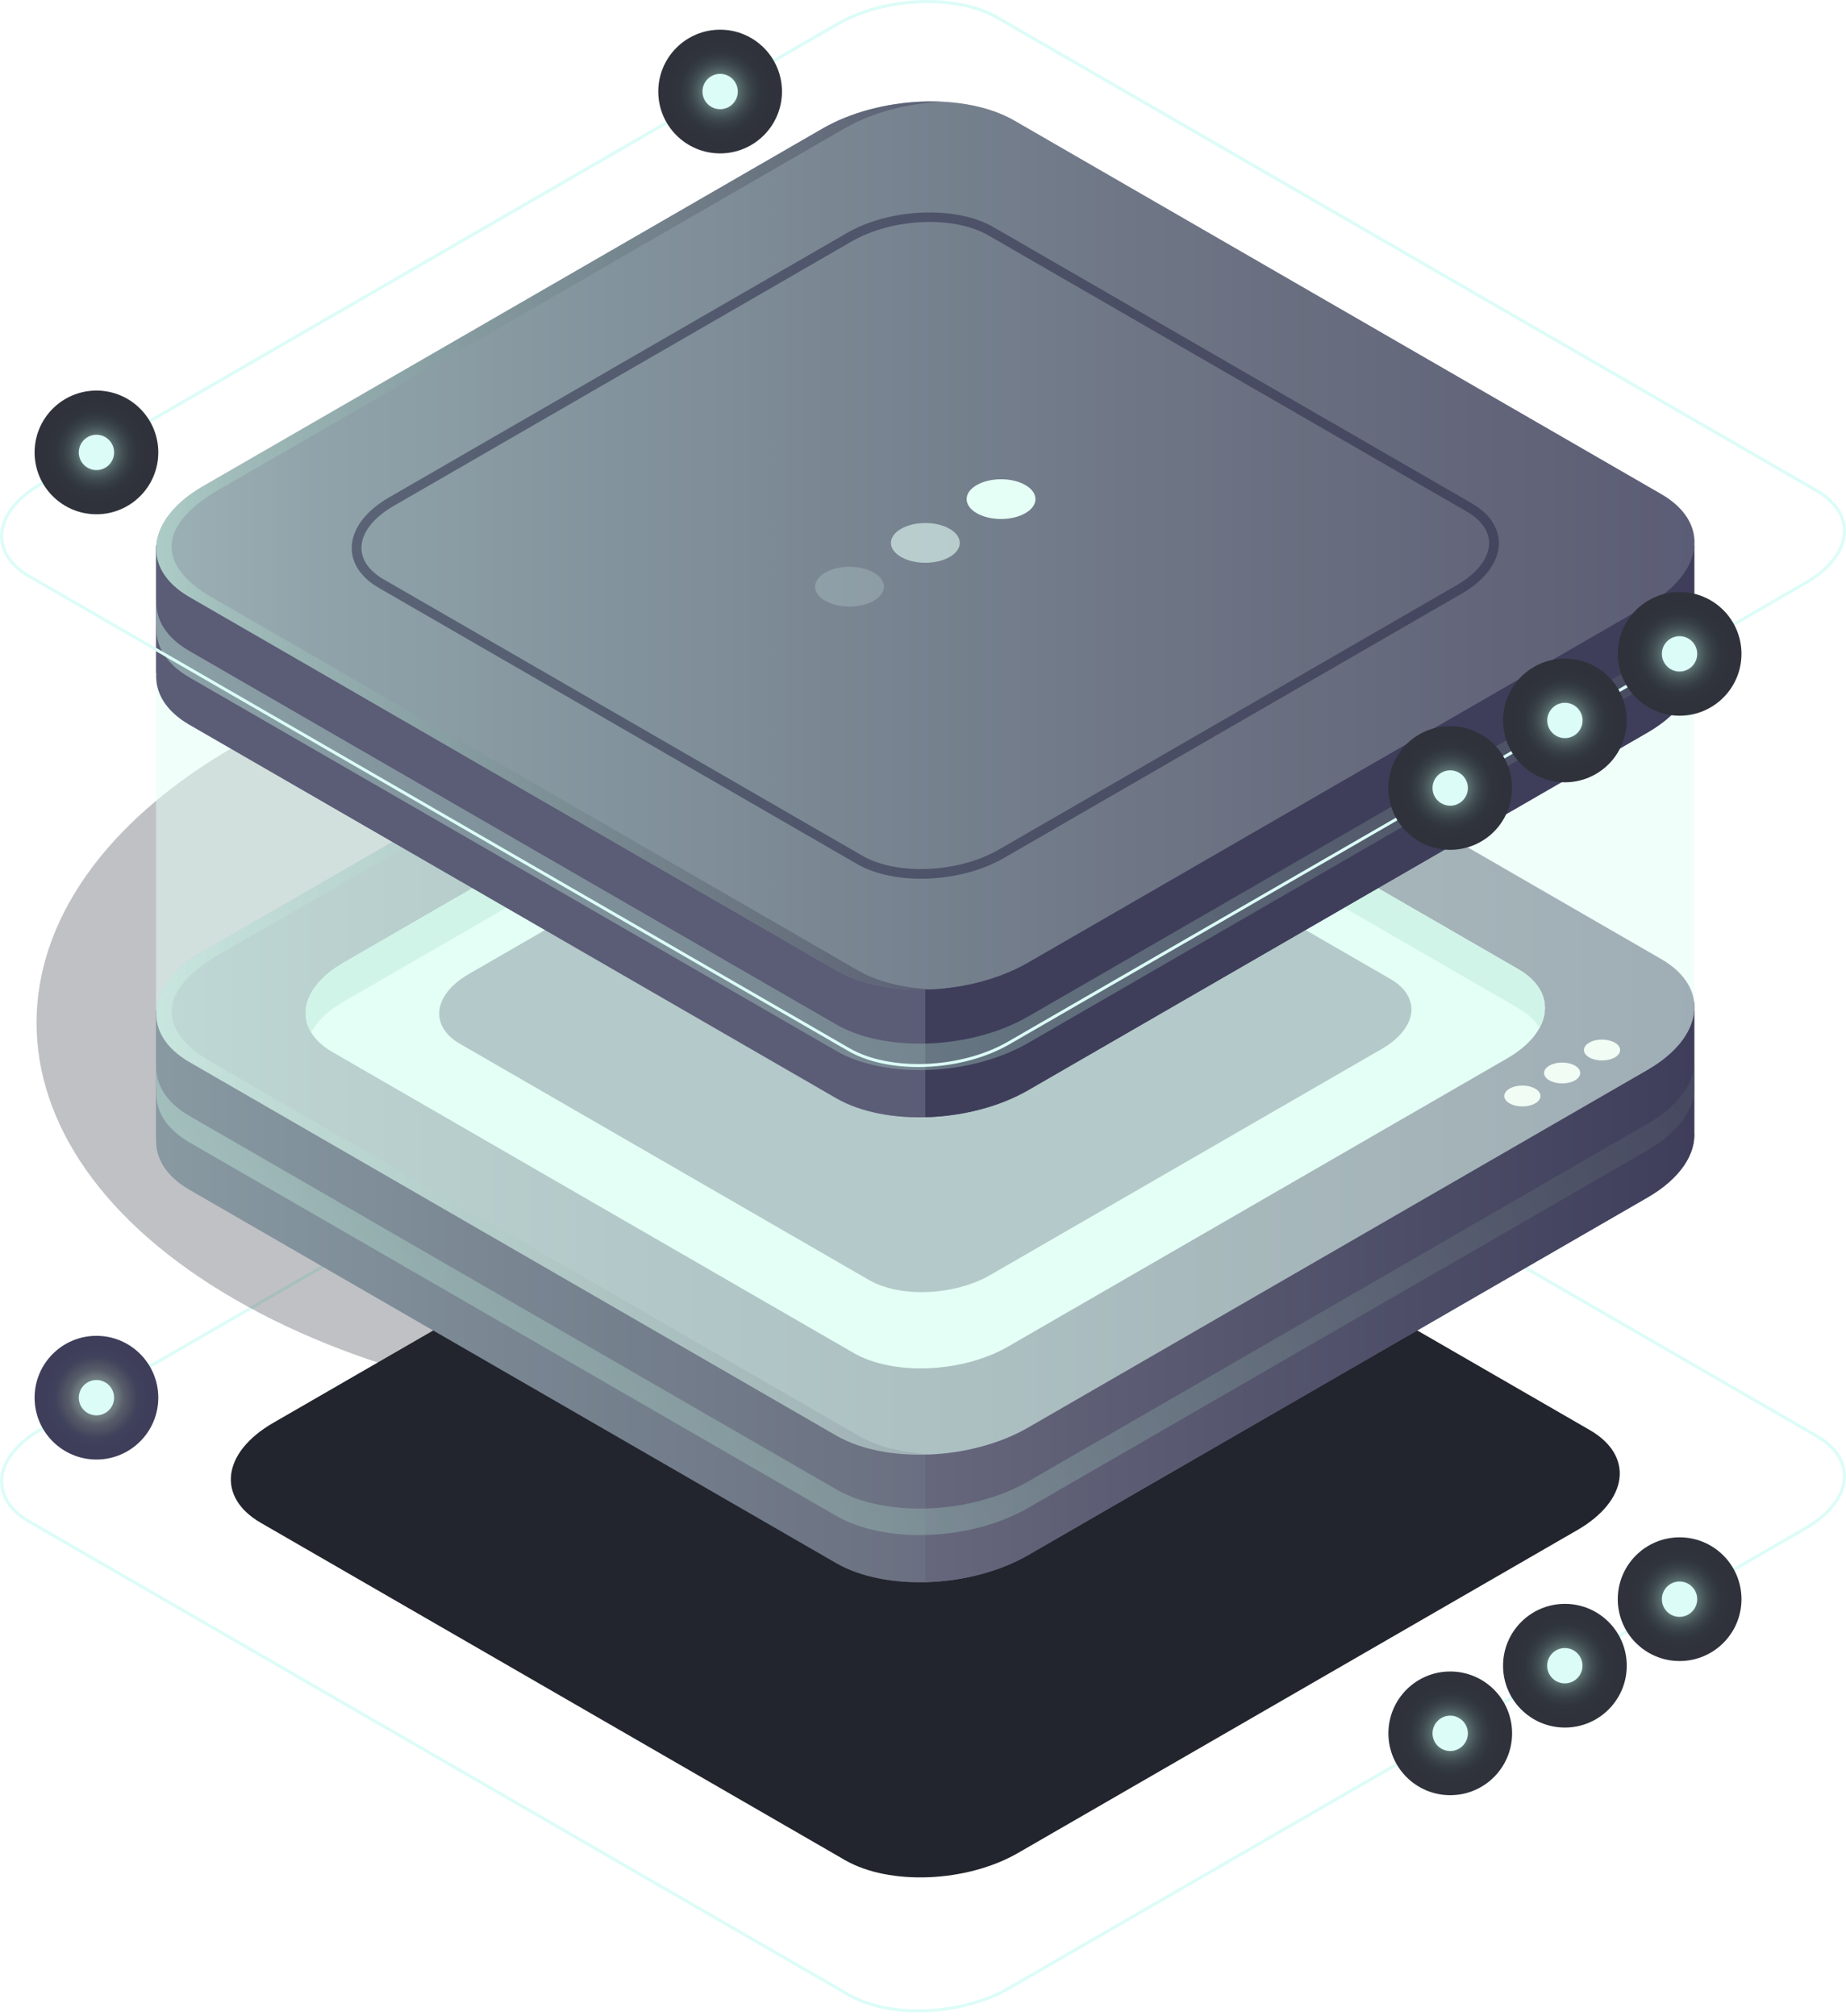 <svg width="326" height="356" viewBox="0 0 326 356" fill="none" xmlns="http://www.w3.org/2000/svg">
<g clip-path="url(#clip0_2449_3536)">
<path d="M162.164 355.351C157.516 355.351 153.086 354.417 149.773 352.499L5.04 268.932C1.8 267.063 0.016 264.466 0.016 261.614C0.016 258.191 2.588 254.745 7.067 252.16L147.746 170.946C156.156 166.092 168.948 165.558 176.241 169.781L320.974 253.349C324.215 255.218 325.999 257.815 325.999 260.667C325.999 264.089 323.426 267.536 318.948 270.121L178.268 351.334C173.669 353.992 167.758 355.351 162.164 355.351ZM163.851 167.463C158.353 167.463 152.54 168.798 148.013 171.419L7.334 252.633C3.025 255.121 0.562 258.398 0.562 261.614C0.562 264.259 2.249 266.686 5.307 268.458L150.04 352.026C157.188 356.152 169.724 355.631 178.001 350.861L318.681 269.648C322.989 267.16 325.453 263.883 325.453 260.667C325.453 258.021 323.766 255.594 320.707 253.822L175.974 170.254C172.734 168.385 168.402 167.475 163.851 167.475V167.463Z" fill="#DCFCF7"/>
<path style="mix-blend-mode:lighten" opacity="0.3" d="M210.728 229.465C163.993 256.443 88.228 256.443 41.505 229.465C-5.231 202.487 -5.231 158.737 41.505 131.759C88.24 104.781 164.005 104.781 210.728 131.759C257.463 158.737 257.463 202.487 210.728 229.465Z" fill="url(#paint0_radial_2449_3536)"/>
<path style="mix-blend-mode:lighten" d="M137.791 185.594C139.174 179.72 135.546 173.847 129.672 172.451C123.798 171.067 117.924 174.696 116.529 180.57C115.145 186.444 118.774 192.317 124.647 193.713C130.521 195.097 136.395 191.468 137.791 185.594Z" fill="url(#paint1_radial_2449_3536)"/>
<path d="M130.293 183.094C130.293 184.817 128.897 186.213 127.174 186.213C125.45 186.213 124.055 184.817 124.055 183.094C124.055 181.371 125.45 179.975 127.174 179.975C128.897 179.975 130.293 181.371 130.293 183.094Z" fill="#DCFCF7"/>
<path style="mix-blend-mode:lighten" d="M17.032 257.73C23.063 257.73 27.954 252.839 27.954 246.808C27.954 240.776 23.063 235.885 17.032 235.885C11 235.885 6.109 240.776 6.109 246.808C6.109 252.839 11 257.73 17.032 257.73Z" fill="url(#paint2_radial_2449_3536)"/>
<path d="M20.152 246.808C20.152 248.531 18.756 249.927 17.033 249.927C15.31 249.927 13.914 248.531 13.914 246.808C13.914 245.085 15.31 243.689 17.033 243.689C18.756 243.689 20.152 245.085 20.152 246.808Z" fill="#DCFCF7"/>
<path style="mix-blend-mode:lighten" d="M256.11 317.002C262.141 317.002 267.032 312.111 267.032 306.08C267.032 300.048 262.141 295.157 256.11 295.157C250.078 295.157 245.188 300.048 245.188 306.08C245.188 312.111 250.078 317.002 256.11 317.002Z" fill="url(#paint3_radial_2449_3536)"/>
<path d="M256.103 309.198C257.827 309.198 259.222 307.803 259.222 306.079C259.222 304.356 257.827 302.96 256.103 302.96C254.38 302.96 252.984 304.356 252.984 306.079C252.984 307.803 254.38 309.198 256.103 309.198Z" fill="#DCFCF7"/>
<path style="mix-blend-mode:lighten" d="M276.36 305.06C282.391 305.06 287.282 300.169 287.282 294.138C287.282 288.106 282.391 283.215 276.36 283.215C270.328 283.215 265.438 288.106 265.438 294.138C265.438 300.169 270.328 305.06 276.36 305.06Z" fill="url(#paint4_radial_2449_3536)"/>
<path d="M279.464 294.138C279.464 295.861 278.069 297.257 276.345 297.257C274.622 297.257 273.227 295.861 273.227 294.138C273.227 292.415 274.622 291.019 276.345 291.019C278.069 291.019 279.464 292.415 279.464 294.138Z" fill="#DCFCF7"/>
<path style="mix-blend-mode:lighten" d="M296.618 293.312C302.649 293.312 307.54 288.422 307.54 282.39C307.54 276.359 302.649 271.468 296.618 271.468C290.586 271.468 285.695 276.359 285.695 282.39C285.695 288.422 290.586 293.312 296.618 293.312Z" fill="url(#paint5_radial_2449_3536)"/>
<path d="M299.722 282.39C299.722 284.114 298.327 285.509 296.603 285.509C294.88 285.509 293.484 284.114 293.484 282.39C293.484 280.667 294.88 279.271 296.603 279.271C298.327 279.271 299.722 280.667 299.722 282.39Z" fill="#DCFCF7"/>
<path d="M149.214 328.458L46.058 268.907C38.218 264.381 39.202 256.48 48.255 251.249L147.017 194.235C156.07 189.004 169.76 188.446 177.6 192.973L280.755 252.524C288.595 257.05 287.612 264.951 278.558 270.182L179.796 327.196C170.743 332.427 157.053 332.985 149.214 328.458Z" fill="#22252D"/>
<path d="M299.189 199.769V178.446H244.164L179.116 140.885C170.439 135.873 155.269 136.504 145.245 142.293L82.623 178.446H27.562V200.983H27.611C27.368 204.381 29.262 207.645 33.424 210.06L147.672 276.019C156.349 281.031 171.519 280.4 181.543 274.611L290.924 211.456C296.701 208.118 299.492 203.798 299.177 199.769H299.189Z" fill="#787A91"/>
<path opacity="0.5" d="M299.189 199.769V178.446H244.164L179.116 140.885C170.439 135.873 155.269 136.504 145.245 142.293L82.623 178.446H27.562V200.983H27.611C27.368 204.381 29.262 207.645 33.424 210.06L147.672 276.019C156.349 281.031 171.519 280.4 181.543 274.611L290.924 211.456C296.701 208.118 299.492 203.798 299.177 199.769H299.189Z" fill="url(#paint6_linear_2449_3536)"/>
<path d="M179.127 140.885C174.952 138.47 169.284 137.378 163.398 137.524V279.368C169.758 279.21 176.347 277.609 181.566 274.611L290.947 211.456C296.724 208.118 299.515 203.798 299.199 199.769V178.446H244.175L179.127 140.885Z" fill="url(#paint7_linear_2449_3536)"/>
<path d="M147.695 253.483L33.447 187.524C24.77 182.512 25.85 173.762 35.874 167.973L145.255 104.818C155.279 99.029 170.449 98.398 179.127 103.41L293.374 169.369C302.051 174.381 300.971 183.131 290.947 188.92L181.566 252.075C171.542 257.864 156.372 258.495 147.695 253.483Z" fill="#787A91"/>
<path opacity="0.5" d="M147.695 253.483L33.447 187.524C24.77 182.512 25.85 173.762 35.874 167.973L145.255 104.818C155.279 99.029 170.449 98.398 179.127 103.41L293.374 169.369C302.051 174.381 300.971 183.131 290.947 188.92L181.566 252.075C171.542 257.864 156.372 258.495 147.695 253.483Z" fill="url(#paint8_linear_2449_3536)"/>
<path d="M150.74 238.907L58.689 185.764C51.699 181.723 52.573 174.672 60.643 170.012L148.774 119.126C156.857 114.466 169.065 113.956 176.068 117.997L268.119 171.14C275.109 175.182 274.235 182.233 266.165 186.893L178.034 237.779C169.951 242.439 157.743 242.949 150.74 238.907Z" fill="#E5FFF6"/>
<path d="M60.647 176.893L148.778 126.007C156.861 121.347 169.07 120.837 176.072 124.878L268.123 178.021C269.846 179.016 271.096 180.206 271.873 181.48C273.9 177.754 272.735 173.786 268.123 171.128L176.072 117.985C169.082 113.944 156.861 114.453 148.778 119.114L60.647 169.999C54.567 173.507 52.565 178.373 54.944 182.293C55.999 180.364 57.892 178.483 60.647 176.893Z" fill="#BFE8DA"/>
<path opacity="0.5" d="M151.534 253.482L37.287 187.524C28.61 182.511 26.534 175.145 39.714 167.973L149.095 104.817C154.022 101.965 160.199 100.376 166.231 100.084C159.059 99.757 151.243 101.359 145.26 104.817L35.879 167.973C25.855 173.761 24.763 182.511 33.452 187.524L147.699 253.482C152.117 256.031 158.197 257.111 164.435 256.808C159.593 256.589 155.03 255.497 151.534 253.482Z" fill="url(#paint9_linear_2449_3536)"/>
<path opacity="0.5" d="M290.948 198.446L181.567 261.602C171.542 267.39 156.372 268.021 147.695 263.009L33.448 197.051C29.273 194.648 27.38 191.371 27.634 187.973H27.586V192.645H27.634C27.392 196.043 29.285 199.308 33.448 201.723L147.695 267.682C156.372 272.694 171.542 272.063 181.567 266.274L290.948 203.119C296.724 199.781 299.516 195.461 299.2 191.432V186.759C299.528 190.788 296.736 195.109 290.948 198.446Z" fill="url(#paint10_linear_2449_3536)"/>
<path d="M271.108 192.232C272.358 192.949 272.358 194.126 271.108 194.842C269.858 195.558 267.844 195.558 266.594 194.842C265.344 194.126 265.344 192.961 266.594 192.232C267.844 191.504 269.858 191.516 271.108 192.232Z" fill="#FCF8F3"/>
<path d="M278.132 188.167C279.382 188.883 279.382 190.048 278.132 190.776C276.882 191.504 274.867 191.492 273.617 190.776C272.367 190.06 272.367 188.883 273.617 188.167C274.867 187.451 276.882 187.451 278.132 188.167Z" fill="#FCF8F3"/>
<path d="M285.171 184.113C286.421 184.829 286.421 186.007 285.171 186.723C283.921 187.439 281.906 187.439 280.656 186.723C279.406 186.007 279.406 184.842 280.656 184.113C281.906 183.385 283.921 183.397 285.171 184.113Z" fill="#FCF8F3"/>
<path opacity="0.5" d="M153.473 226.031L81.264 184.344C75.779 181.177 76.47 175.643 82.805 171.99L151.931 132.075C158.266 128.422 167.854 128.021 173.339 131.189L245.548 172.876C251.033 176.043 250.342 181.577 244.007 185.23L174.881 225.145C168.546 228.798 158.958 229.198 153.473 226.031Z" fill="#272744"/>
<path opacity="0.5" d="M299.184 178.446C299.209 178.045 299.221 177.633 299.184 177.244V117.669L204.536 118.094L179.112 103.422C170.434 98.409 155.264 99.04 145.24 104.829L121.612 118.47L27.57 118.883V178.458H27.619C27.376 181.856 29.269 185.121 33.432 187.536L147.68 253.494C156.357 258.507 171.527 257.875 181.551 252.087L290.932 188.931C296.138 185.922 298.917 182.123 299.184 178.446Z" fill="#E5FFF6"/>
<path d="M299.189 117.669V96.347H244.164L179.116 58.786C170.439 53.774 155.269 54.405 145.245 60.194L82.623 96.347H27.562V118.883H27.611C27.368 122.281 29.262 125.546 33.424 127.961L147.672 193.919C156.349 198.931 171.519 198.3 181.543 192.512L290.924 129.356C296.701 126.019 299.492 121.698 299.177 117.669H299.189Z" fill="#787A91"/>
<path opacity="0.5" d="M299.189 117.669V96.347H244.164L179.116 58.786C170.439 53.774 155.269 54.405 145.245 60.194L82.623 96.347H27.562V118.883H27.611C27.368 122.281 29.262 125.546 33.424 127.961L147.672 193.919C156.349 198.931 171.519 198.3 181.543 192.512L290.924 129.356C296.701 126.019 299.492 121.698 299.177 117.669H299.189Z" fill="url(#paint11_linear_2449_3536)"/>
<path d="M179.127 58.786C174.952 56.371 169.284 55.278 163.398 55.424V197.269C169.758 197.111 176.347 195.521 181.566 192.511L290.947 129.356C296.724 126.019 299.515 121.698 299.199 117.669V96.346H244.175L179.127 58.786Z" fill="url(#paint12_linear_2449_3536)"/>
<path d="M147.695 171.371L33.447 105.412C24.77 100.4 25.85 91.65 35.874 85.861L145.255 22.706C155.279 16.917 170.449 16.286 179.127 21.298L293.374 87.257C302.051 92.269 300.971 101.019 290.947 106.808L181.566 169.963C171.542 175.752 156.372 176.383 147.695 171.371Z" fill="#787A91"/>
<path opacity="0.5" d="M147.695 171.371L33.447 105.412C24.77 100.4 25.85 91.65 35.874 85.861L145.255 22.706C155.279 16.917 170.449 16.286 179.127 21.298L293.374 87.257C302.051 92.269 300.971 101.019 290.947 106.808L181.566 169.963C171.542 175.752 156.372 176.383 147.695 171.371Z" fill="url(#paint13_linear_2449_3536)"/>
<path opacity="0.5" d="M151.534 171.371L37.287 105.412C28.61 100.4 26.534 93.034 39.714 85.861L149.095 22.706C154.022 19.854 160.199 18.264 166.231 17.973C159.059 17.645 151.243 19.247 145.26 22.706L35.879 85.861C25.855 91.65 24.763 100.4 33.452 105.412L147.699 171.371C152.117 173.92 158.197 175 164.435 174.696C159.593 174.478 155.03 173.386 151.534 171.371Z" fill="url(#paint14_linear_2449_3536)"/>
<path opacity="0.5" d="M290.948 116.347L181.567 179.502C171.542 185.291 156.372 185.922 147.695 180.91L33.448 114.951C29.273 112.548 27.38 109.271 27.634 105.873H27.586V110.546H27.634C27.392 113.944 29.285 117.208 33.448 119.623L147.695 185.582C156.372 190.594 171.542 189.963 181.567 184.174L290.948 121.019C296.724 117.682 299.516 113.361 299.2 109.332V104.66C299.528 108.689 296.736 113.009 290.948 116.347Z" fill="url(#paint15_linear_2449_3536)"/>
<path opacity="0.2" d="M154.322 101.116C156.7 102.487 156.7 104.708 154.322 106.08C151.943 107.451 148.108 107.451 145.729 106.08C143.351 104.708 143.351 102.487 145.729 101.116C148.096 99.745 151.943 99.745 154.322 101.116Z" fill="#E5FFF6"/>
<path opacity="0.6" d="M167.712 93.385C170.091 94.757 170.091 96.978 167.712 98.349C165.334 99.72 161.499 99.72 159.12 98.349C156.741 96.978 156.741 94.757 159.12 93.385C161.486 92.014 165.334 92.014 167.712 93.385Z" fill="#E5FFF6"/>
<path d="M181.079 85.655C183.458 87.026 183.458 89.247 181.079 90.619C178.701 91.99 174.866 91.99 172.487 90.619C170.108 89.247 170.108 87.026 172.487 85.655C174.866 84.284 178.701 84.284 181.079 85.655Z" fill="#E5FFF6"/>
<path opacity="0.5" d="M162.655 155.169C158.42 155.169 154.367 154.308 151.357 152.572L66.879 103.798C63.808 102.026 62.109 99.526 62.109 96.771C62.109 93.507 64.5 90.254 68.675 87.851L149.549 41.152C157.182 36.747 168.808 36.274 175.447 40.109L259.925 88.883C262.995 90.655 264.694 93.155 264.694 95.909C264.694 99.174 262.304 102.427 258.129 104.829L177.255 151.528C173.092 153.931 167.74 155.169 162.655 155.169ZM152.206 151.067C158.372 154.635 169.221 154.162 176.393 150.024L257.267 103.325C260.884 101.237 262.971 98.519 262.971 95.897C262.971 93.786 261.588 91.82 259.075 90.363L174.597 41.589C168.432 38.021 157.583 38.495 150.41 42.633L69.537 89.332C65.908 91.419 63.833 94.126 63.833 96.759C63.833 98.871 65.216 100.837 67.74 102.293L152.219 151.067H152.206Z" fill="#272744"/>
<path d="M162.164 188.422C157.516 188.422 153.086 187.487 149.773 185.57L5.04 102.002C1.8 100.133 0.016 97.536 0.016 94.684C0.016 91.262 2.588 87.815 7.067 85.23L147.746 4.016C156.156 -0.838 168.948 -1.372 176.241 2.851L320.974 86.419C324.215 88.288 325.999 90.885 325.999 93.737C325.999 97.16 323.426 100.606 318.948 103.191L178.268 184.405C173.669 187.063 167.758 188.422 162.164 188.422ZM163.851 0.546C158.353 0.546 152.54 1.881 148.013 4.502L7.334 85.715C3.025 88.203 0.562 91.48 0.562 94.696C0.562 97.342 2.249 99.769 5.307 101.541L150.04 185.109C157.188 189.235 169.736 188.713 178.001 183.944L318.681 102.73C322.989 100.242 325.453 96.965 325.453 93.749C325.453 91.104 323.766 88.677 320.707 86.905L175.974 3.337C172.734 1.468 168.402 0.558 163.851 0.558V0.546Z" fill="#DCFCF7"/>
<path style="mix-blend-mode:lighten" d="M127.172 27.087C133.204 27.087 138.095 22.196 138.095 16.165C138.095 10.133 133.204 5.242 127.172 5.242C121.141 5.242 116.25 10.133 116.25 16.165C116.25 22.196 121.141 27.087 127.172 27.087Z" fill="url(#paint16_radial_2449_3536)"/>
<path d="M130.293 16.164C130.293 17.888 128.897 19.283 127.174 19.283C125.45 19.283 124.055 17.888 124.055 16.164C124.055 14.441 125.45 13.045 127.174 13.045C128.897 13.045 130.293 14.441 130.293 16.164Z" fill="#DCFCF7"/>
<path style="mix-blend-mode:lighten" d="M17.032 90.812C23.063 90.812 27.954 85.922 27.954 79.89C27.954 73.859 23.063 68.968 17.032 68.968C11 68.968 6.109 73.859 6.109 79.89C6.109 85.922 11 90.812 17.032 90.812Z" fill="url(#paint17_radial_2449_3536)"/>
<path d="M17.033 83.009C18.756 83.009 20.152 81.614 20.152 79.89C20.152 78.167 18.756 76.772 17.033 76.772C15.31 76.772 13.914 78.167 13.914 79.89C13.914 81.614 15.31 83.009 17.033 83.009Z" fill="#DCFCF7"/>
<path style="mix-blend-mode:lighten" d="M260.277 149.235C265.847 146.929 268.493 140.533 266.187 134.963C263.881 129.392 257.485 126.747 251.915 129.053C246.345 131.359 243.699 137.754 246.005 143.325C248.311 148.895 254.706 151.541 260.277 149.235Z" fill="url(#paint18_radial_2449_3536)"/>
<path d="M259.222 139.15C259.222 140.873 257.827 142.269 256.103 142.269C254.38 142.269 252.984 140.873 252.984 139.15C252.984 137.426 254.38 136.031 256.103 136.031C257.827 136.031 259.222 137.426 259.222 139.15Z" fill="#DCFCF7"/>
<path style="mix-blend-mode:lighten" d="M276.36 138.143C282.391 138.143 287.282 133.252 287.282 127.22C287.282 121.189 282.391 116.298 276.36 116.298C270.328 116.298 265.438 121.189 265.438 127.22C265.438 133.252 270.328 138.143 276.36 138.143Z" fill="url(#paint19_radial_2449_3536)"/>
<path d="M276.361 130.339C278.084 130.339 279.48 128.944 279.48 127.22C279.48 125.497 278.084 124.102 276.361 124.102C274.638 124.102 273.242 125.497 273.242 127.22C273.242 128.944 274.638 130.339 276.361 130.339Z" fill="#DCFCF7"/>
<path style="mix-blend-mode:lighten" d="M296.618 126.383C302.649 126.383 307.54 121.492 307.54 115.46C307.54 109.429 302.649 104.538 296.618 104.538C290.586 104.538 285.695 109.429 285.695 115.46C285.695 121.492 290.586 126.383 296.618 126.383Z" fill="url(#paint20_radial_2449_3536)"/>
<path d="M299.722 115.461C299.722 117.184 298.327 118.58 296.603 118.58C294.88 118.58 293.484 117.184 293.484 115.461C293.484 113.737 294.88 112.342 296.603 112.342C298.327 112.342 299.722 113.737 299.722 115.461Z" fill="#DCFCF7"/>
</g>
<defs>
<radialGradient id="paint0_radial_2449_3536" cx="0" cy="0" r="1" gradientUnits="userSpaceOnUse" gradientTransform="translate(323.62 300.457) rotate(30) scale(97.706 85)">
<stop stop-color="#B6DED1"/>
<stop offset="0.09" stop-color="#94B3AB"/>
<stop offset="0.17" stop-color="#79938F"/>
<stop offset="0.26" stop-color="#627878"/>
<stop offset="0.35" stop-color="#4E5F61"/>
<stop offset="0.44" stop-color="#404B50"/>
<stop offset="0.54" stop-color="#363E44"/>
<stop offset="0.66" stop-color="#30343D"/>
<stop offset="0.82" stop-color="#2F323B"/>
</radialGradient>
<radialGradient id="paint1_radial_2449_3536" cx="0" cy="0" r="1" gradientUnits="userSpaceOnUse" gradientTransform="translate(127.147 183.07) scale(10.922)">
<stop stop-color="#BFE8DA"/>
<stop offset="0.02" stop-color="#B3D8CD"/>
<stop offset="0.1" stop-color="#99B9B4"/>
<stop offset="0.18" stop-color="#83A0A0"/>
<stop offset="0.26" stop-color="#71858A"/>
<stop offset="0.35" stop-color="#6B7479"/>
<stop offset="0.44" stop-color="#575D6B"/>
<stop offset="0.54" stop-color="#4E5162"/>
<stop offset="0.66" stop-color="#40425C"/>
<stop offset="0.82" stop-color="#3E3E5B"/>
</radialGradient>
<radialGradient id="paint2_radial_2449_3536" cx="0" cy="0" r="1" gradientUnits="userSpaceOnUse" gradientTransform="translate(17.032 246.783) scale(10.922 10.922)">
<stop stop-color="#BFE8DA"/>
<stop offset="0.02" stop-color="#B3D8CD"/>
<stop offset="0.1" stop-color="#99B9B4"/>
<stop offset="0.18" stop-color="#83A0A0"/>
<stop offset="0.26" stop-color="#71858A"/>
<stop offset="0.35" stop-color="#6B7479"/>
<stop offset="0.44" stop-color="#575D6B"/>
<stop offset="0.54" stop-color="#4E5162"/>
<stop offset="0.66" stop-color="#40425C"/>
<stop offset="0.82" stop-color="#3E3E5B"/>
</radialGradient>
<radialGradient id="paint3_radial_2449_3536" cx="0" cy="0" r="1" gradientUnits="userSpaceOnUse" gradientTransform="translate(256.11 306.055) scale(10.922)">
<stop stop-color="#B6DED1"/>
<stop offset="0.09" stop-color="#94B3AB"/>
<stop offset="0.17" stop-color="#79938F"/>
<stop offset="0.26" stop-color="#627878"/>
<stop offset="0.35" stop-color="#4E5F61"/>
<stop offset="0.44" stop-color="#404B50"/>
<stop offset="0.54" stop-color="#363E44"/>
<stop offset="0.66" stop-color="#30343D"/>
<stop offset="0.82" stop-color="#2F323B"/>
</radialGradient>
<radialGradient id="paint4_radial_2449_3536" cx="0" cy="0" r="1" gradientUnits="userSpaceOnUse" gradientTransform="translate(276.36 294.113) scale(10.922)">
<stop stop-color="#B6DED1"/>
<stop offset="0.09" stop-color="#94B3AB"/>
<stop offset="0.17" stop-color="#79938F"/>
<stop offset="0.26" stop-color="#627878"/>
<stop offset="0.35" stop-color="#4E5F61"/>
<stop offset="0.44" stop-color="#404B50"/>
<stop offset="0.54" stop-color="#363E44"/>
<stop offset="0.66" stop-color="#30343D"/>
<stop offset="0.82" stop-color="#2F323B"/>
</radialGradient>
<radialGradient id="paint5_radial_2449_3536" cx="0" cy="0" r="1" gradientUnits="userSpaceOnUse" gradientTransform="translate(296.618 282.366) scale(10.922)">
<stop stop-color="#B6DED1"/>
<stop offset="0.09" stop-color="#94B3AB"/>
<stop offset="0.17" stop-color="#79938F"/>
<stop offset="0.26" stop-color="#627878"/>
<stop offset="0.35" stop-color="#4E5F61"/>
<stop offset="0.44" stop-color="#404B50"/>
<stop offset="0.54" stop-color="#363E44"/>
<stop offset="0.66" stop-color="#30343D"/>
<stop offset="0.82" stop-color="#2F323B"/>
</radialGradient>
<linearGradient id="paint6_linear_2449_3536" x1="-32.462" y1="208.458" x2="239.177" y2="208.458" gradientUnits="userSpaceOnUse">
<stop stop-color="#BFE8DA"/>
<stop offset="0.1" stop-color="#AACDC4"/>
<stop offset="0.34" stop-color="#88A5A4"/>
<stop offset="0.56" stop-color="#6D7F85"/>
<stop offset="0.75" stop-color="#59616E"/>
<stop offset="0.91" stop-color="#494B60"/>
<stop offset="1" stop-color="#3E3E5B"/>
</linearGradient>
<linearGradient id="paint7_linear_2449_3536" x1="163.398" y1="208.446" x2="299.224" y2="208.446" gradientUnits="userSpaceOnUse">
<stop stop-color="#66677C"/>
<stop offset="1" stop-color="#3E3E5B"/>
</linearGradient>
<linearGradient id="paint8_linear_2449_3536" x1="27.585" y1="178.446" x2="299.236" y2="178.446" gradientUnits="userSpaceOnUse">
<stop stop-color="#BFE8DA"/>
<stop offset="0.1" stop-color="#AACDC4"/>
<stop offset="0.34" stop-color="#88A5A4"/>
<stop offset="0.56" stop-color="#6D7F85"/>
<stop offset="0.75" stop-color="#59616E"/>
<stop offset="0.91" stop-color="#494B60"/>
<stop offset="1" stop-color="#3E3E5B"/>
</linearGradient>
<linearGradient id="paint9_linear_2449_3536" x1="27.578" y1="178.458" x2="166.231" y2="178.458" gradientUnits="userSpaceOnUse">
<stop stop-color="#BFE8DA"/>
<stop offset="0.1" stop-color="#AACDC4"/>
<stop offset="0.34" stop-color="#88A5A4"/>
<stop offset="0.56" stop-color="#6D7F85"/>
<stop offset="0.75" stop-color="#59616E"/>
<stop offset="0.91" stop-color="#494B60"/>
<stop offset="1" stop-color="#3E3E5B"/>
</linearGradient>
<linearGradient id="paint10_linear_2449_3536" x1="64.528" y1="257.5" x2="291.906" y2="108.883" gradientUnits="userSpaceOnUse">
<stop stop-color="#BFE8DA"/>
<stop offset="0.1" stop-color="#AACDC4"/>
<stop offset="0.34" stop-color="#88A5A4"/>
<stop offset="0.56" stop-color="#6D7F85"/>
<stop offset="0.75" stop-color="#59616E"/>
<stop offset="0.91" stop-color="#494B60"/>
<stop offset="1" stop-color="#3E3E5B"/>
</linearGradient>
<linearGradient id="paint11_linear_2449_3536" x1="-74.974" y1="126.359" x2="-73.76" y2="126.359" gradientUnits="userSpaceOnUse">
<stop stop-color="#BFE8DA"/>
<stop offset="0.1" stop-color="#AACDC4"/>
<stop offset="0.34" stop-color="#88A5A4"/>
<stop offset="0.56" stop-color="#6D7F85"/>
<stop offset="0.75" stop-color="#59616E"/>
<stop offset="0.91" stop-color="#494B60"/>
<stop offset="1" stop-color="#3E3E5B"/>
</linearGradient>
<linearGradient id="paint12_linear_2449_3536" x1="-74.975" y1="126.346" x2="-73.762" y2="126.346" gradientUnits="userSpaceOnUse">
<stop stop-color="#66677C"/>
<stop offset="1" stop-color="#3E3E5B"/>
</linearGradient>
<linearGradient id="paint13_linear_2449_3536" x1="27.585" y1="96.334" x2="299.236" y2="96.334" gradientUnits="userSpaceOnUse">
<stop stop-color="#BFE8DA"/>
<stop offset="0.1" stop-color="#AACDC4"/>
<stop offset="0.34" stop-color="#88A5A4"/>
<stop offset="0.56" stop-color="#6D7F85"/>
<stop offset="0.75" stop-color="#59616E"/>
<stop offset="0.91" stop-color="#494B60"/>
<stop offset="1" stop-color="#3E3E5B"/>
</linearGradient>
<linearGradient id="paint14_linear_2449_3536" x1="27.578" y1="96.347" x2="166.231" y2="96.347" gradientUnits="userSpaceOnUse">
<stop stop-color="#BFE8DA"/>
<stop offset="0.1" stop-color="#AACDC4"/>
<stop offset="0.34" stop-color="#88A5A4"/>
<stop offset="0.56" stop-color="#6D7F85"/>
<stop offset="0.75" stop-color="#59616E"/>
<stop offset="0.91" stop-color="#494B60"/>
<stop offset="1" stop-color="#3E3E5B"/>
</linearGradient>
<linearGradient id="paint15_linear_2449_3536" x1="64.528" y1="175.4" x2="291.906" y2="26.771" gradientUnits="userSpaceOnUse">
<stop stop-color="#BFE8DA"/>
<stop offset="0.1" stop-color="#AACDC4"/>
<stop offset="0.34" stop-color="#88A5A4"/>
<stop offset="0.56" stop-color="#6D7F85"/>
<stop offset="0.75" stop-color="#59616E"/>
<stop offset="0.91" stop-color="#494B60"/>
<stop offset="1" stop-color="#3E3E5B"/>
</linearGradient>
<radialGradient id="paint16_radial_2449_3536" cx="0" cy="0" r="1" gradientUnits="userSpaceOnUse" gradientTransform="translate(127.172 16.14) scale(10.922)">
<stop stop-color="#B6DED1"/>
<stop offset="0.09" stop-color="#94B3AB"/>
<stop offset="0.17" stop-color="#79938F"/>
<stop offset="0.26" stop-color="#627878"/>
<stop offset="0.35" stop-color="#4E5F61"/>
<stop offset="0.44" stop-color="#404B50"/>
<stop offset="0.54" stop-color="#363E44"/>
<stop offset="0.66" stop-color="#30343D"/>
<stop offset="0.82" stop-color="#2F323B"/>
</radialGradient>
<radialGradient id="paint17_radial_2449_3536" cx="0" cy="0" r="1" gradientUnits="userSpaceOnUse" gradientTransform="translate(17.032 79.866) scale(10.922)">
<stop stop-color="#B6DED1"/>
<stop offset="0.09" stop-color="#94B3AB"/>
<stop offset="0.17" stop-color="#79938F"/>
<stop offset="0.26" stop-color="#627878"/>
<stop offset="0.35" stop-color="#4E5F61"/>
<stop offset="0.44" stop-color="#404B50"/>
<stop offset="0.54" stop-color="#363E44"/>
<stop offset="0.66" stop-color="#30343D"/>
<stop offset="0.82" stop-color="#2F323B"/>
</radialGradient>
<radialGradient id="paint18_radial_2449_3536" cx="0" cy="0" r="1" gradientUnits="userSpaceOnUse" gradientTransform="translate(256.09 139.125) scale(10.922 10.922)">
<stop stop-color="#B6DED1"/>
<stop offset="0.09" stop-color="#94B3AB"/>
<stop offset="0.17" stop-color="#79938F"/>
<stop offset="0.26" stop-color="#627878"/>
<stop offset="0.35" stop-color="#4E5F61"/>
<stop offset="0.44" stop-color="#404B50"/>
<stop offset="0.54" stop-color="#363E44"/>
<stop offset="0.66" stop-color="#30343D"/>
<stop offset="0.82" stop-color="#2F323B"/>
</radialGradient>
<radialGradient id="paint19_radial_2449_3536" cx="0" cy="0" r="1" gradientUnits="userSpaceOnUse" gradientTransform="translate(276.36 127.196) scale(10.922)">
<stop stop-color="#B6DED1"/>
<stop offset="0.09" stop-color="#94B3AB"/>
<stop offset="0.17" stop-color="#79938F"/>
<stop offset="0.26" stop-color="#627878"/>
<stop offset="0.35" stop-color="#4E5F61"/>
<stop offset="0.44" stop-color="#404B50"/>
<stop offset="0.54" stop-color="#363E44"/>
<stop offset="0.66" stop-color="#30343D"/>
<stop offset="0.82" stop-color="#2F323B"/>
</radialGradient>
<radialGradient id="paint20_radial_2449_3536" cx="0" cy="0" r="1" gradientUnits="userSpaceOnUse" gradientTransform="translate(296.618 115.436) scale(10.922)">
<stop stop-color="#B6DED1"/>
<stop offset="0.09" stop-color="#94B3AB"/>
<stop offset="0.17" stop-color="#79938F"/>
<stop offset="0.26" stop-color="#627878"/>
<stop offset="0.35" stop-color="#4E5F61"/>
<stop offset="0.44" stop-color="#404B50"/>
<stop offset="0.54" stop-color="#363E44"/>
<stop offset="0.66" stop-color="#30343D"/>
<stop offset="0.82" stop-color="#2F323B"/>
</radialGradient>
<clipPath id="clip0_2449_3536">
<rect width="325.983" height="355.351" fill="white" transform="translate(0.016)"/>
</clipPath>
</defs>
</svg>
